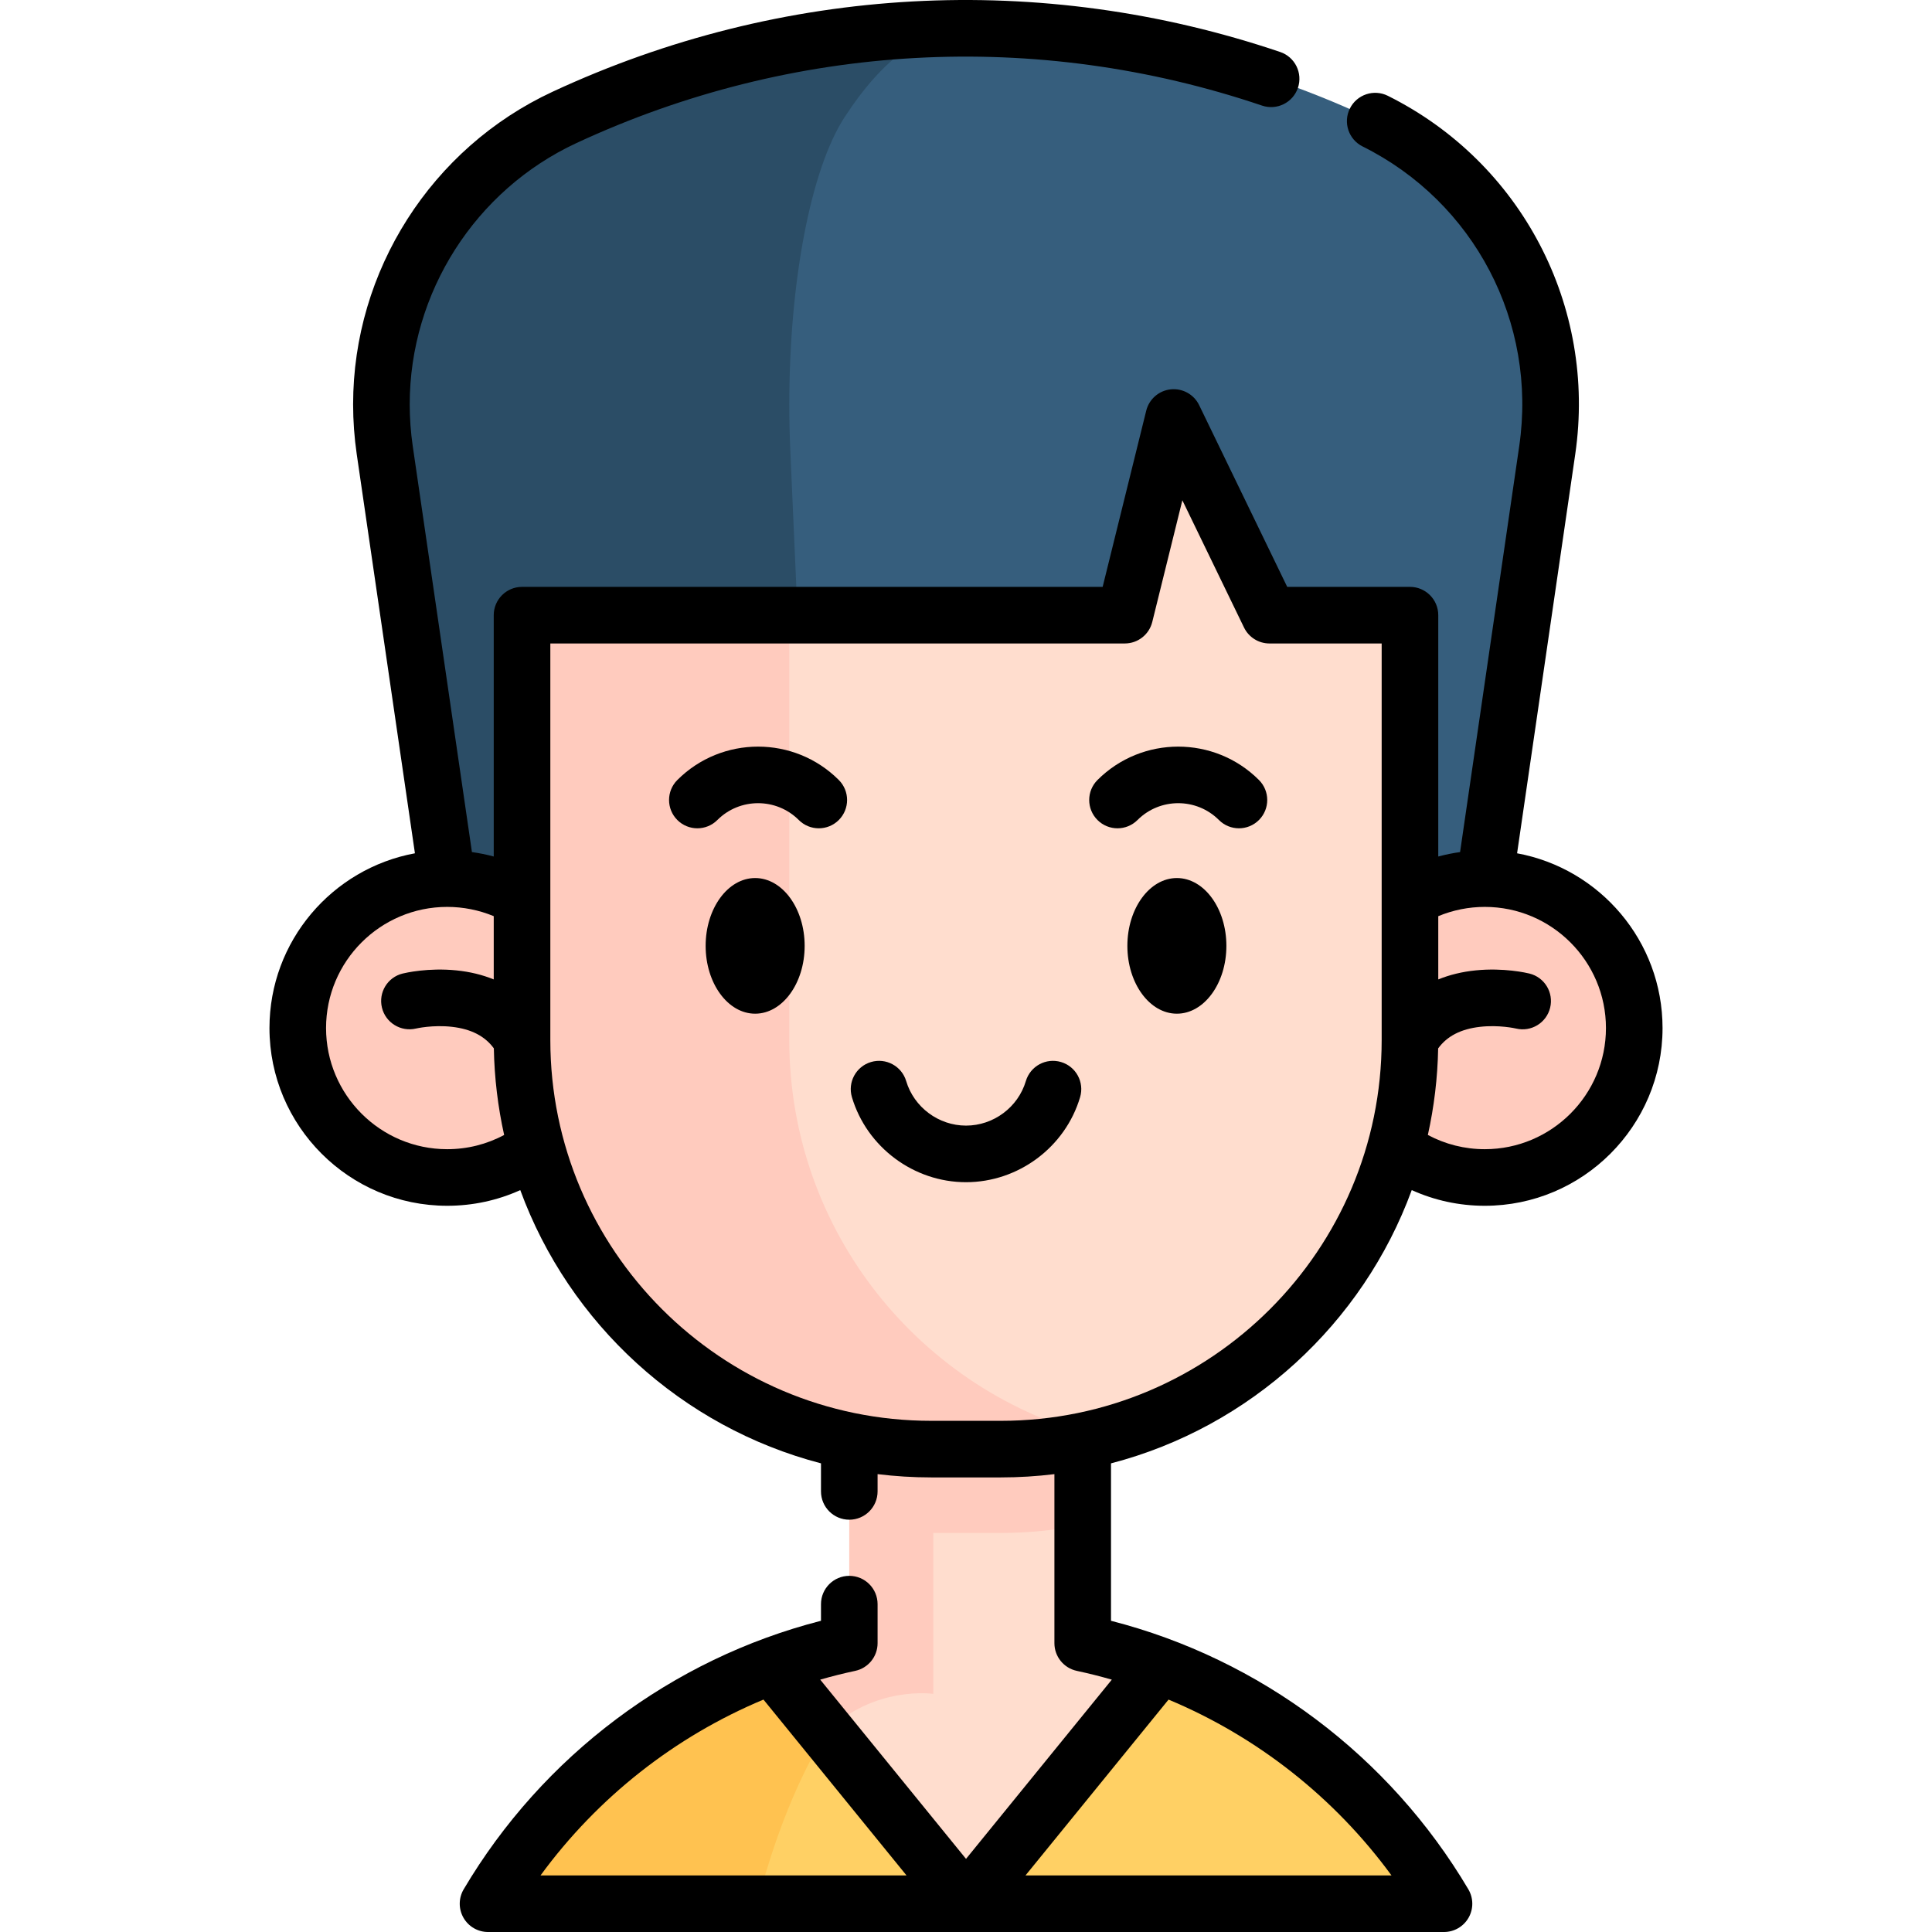 <svg id="Capa_1" enable-background="new 0 0 511.915 511.915" height="512" viewBox="0 0 511.915 511.915" width="512" xmlns="http://www.w3.org/2000/svg"><g><g><path d="m307.295 441.394c31.754 11.827 58.318 34.313 75.352 63.106h-253.379c17.035-28.795 43.601-51.281 75.358-63.108" fill="#ffd064"/><path d="m233.539 441.395c-13.869 11.829-25.478 34.307-32.917 63.105h-71.354c17.039-28.798 43.606-51.276 75.364-63.105z" fill="#ffc250"/><path d="m307.298 441.395-51.335 63.105-37.007-45.486-14.329-17.618c6.59-2.46 13.399-4.45 20.398-5.95v-53.615h61.875v53.615c6.999 1.5 13.809 3.49 20.398 5.949z" fill="#ffddce"/><path d="m225.025 381.831v41.326 12.289c-6.999 1.5-13.809 3.49-20.398 5.95l14.329 17.618c12.519-12.509 28.338-10.199 28.338-10.199v-42.636h17.908c7.429 0 14.689-.75 21.698-2.17v-22.178z" fill="#ffcbbe"/><path d="m393.467 232.792 16.554-113.586c5.348-36.694-14.027-72.546-47.653-88.178l-.005-.002c-67.472-31.367-145.346-31.366-212.818.002-33.625 15.632-53 51.484-47.652 88.178l16.554 113.587" fill="#365e7d"/><path d="m255.956 7.5c-10.979 0-21.958 7.849-32.157 23.528-9.039 13.909-14.659 43.806-14.659 76.073 0 4.01.08 8.059.26 12.109l5.01 113.58h-95.962l-16.549-113.58c-.59-4.07-.88-8.119-.88-12.139 0-32.247 18.628-62.135 48.526-76.043 33.737-15.679 70.074-23.528 106.411-23.528z" fill="#2b4d66"/><g fill="#ffcbbe"><circle cx="118.45" cy="272.406" r="39.61"/><circle cx="393.472" cy="272.406" r="39.61"/></g><path d="m336.397 162.969-25.388-52.396-12.958 52.396h-159.765v112.608c0 59.887 48.548 108.435 108.435 108.435h18.48c59.887 0 108.435-48.548 108.435-108.435v-112.608z" fill="#ffddce"/><path d="m291.397 380.823c-8.379 2.09-17.158 3.19-26.188 3.19h-18.488c-59.885 0-108.431-48.546-108.431-108.431v-112.61h70.844v112.61c0 50.855 35.017 93.542 82.263 105.241z" fill="#ffcbbe"/></g><g><path d="m401.978 226.095 15.41-105.759c5.709-39.165-14.249-77.325-49.662-94.954-3.71-1.845-8.208-.336-10.053 3.37-1.845 3.707-.337 8.208 3.37 10.053 29.599 14.735 46.279 46.63 41.507 79.368l-15.678 107.597c-1.951.274-3.882.662-5.78 1.176v-63.946c0-4.141-3.356-7.498-7.498-7.498h-32.525l-23.332-48.15c-1.376-2.842-4.388-4.514-7.528-4.187-3.141.329-5.739 2.591-6.497 5.657l-11.546 46.681h-153.844c-4.141 0-7.498 3.357-7.498 7.498v63.946c-1.896-.513-3.826-.901-5.776-1.175l-15.688-107.595c-.532-3.662-.801-7.375-.801-11.038 0-29.585 17.344-56.762 44.188-69.236 57.303-26.64 121.816-30.163 181.655-9.923 3.923 1.326 8.177-.777 9.505-4.7 1.327-3.923-.777-8.178-4.7-9.504-63.507-21.481-131.972-17.742-192.782 10.529-32.111 14.923-52.861 47.438-52.861 82.834 0 4.382.322 8.821.958 13.198l15.42 105.758c-21.897 4.035-38.542 23.255-38.542 46.302 0 25.968 21.126 47.095 47.094 47.095 6.778 0 13.332-1.424 19.362-4.153 12.979 35.419 42.781 62.793 79.678 72.401v7.435c0 4.141 3.356 7.498 7.498 7.498 4.141 0 7.498-3.357 7.498-7.498v-4.579c4.655.571 9.393.871 14.199.871h18.472c4.801 0 9.533-.299 14.183-.869v44.794c0 3.536 2.471 6.592 5.93 7.332 3.128.669 6.224 1.446 9.282 2.327l-38.633 47.488-38.634-47.491c3.055-.879 6.147-1.656 9.271-2.324 3.459-.74 5.93-3.795 5.93-7.332v-10.346c0-4.141-3.356-7.498-7.498-7.498-4.141 0-7.498 3.357-7.498 7.498v4.408c-39.486 10.114-73.751 35.784-94.674 71.148-1.371 2.318-1.394 5.193-.06 7.532s3.82 3.783 6.512 3.783h253.297c2.692 0 5.179-1.444 6.513-3.783 1.335-2.339 1.311-5.214-.06-7.532-20.922-35.364-55.192-61.033-94.685-71.148v-41.709c36.901-9.605 66.707-36.983 79.687-72.408 6.036 2.731 12.589 4.156 19.359 4.156 25.968 0 47.095-21.127 47.095-47.095-.001-23.047-16.645-42.266-38.54-46.303zm-199.684 224.236 37.902 46.59h-96.972c15.119-20.676 35.633-36.801 59.07-46.59zm166.402 46.589h-96.97l37.899-46.586c23.439 9.79 43.953 25.914 59.071 46.586zm-250.204-192.424c-17.699 0-32.099-14.4-32.099-32.1s14.4-32.099 32.099-32.099c4.248 0 8.443.842 12.332 2.455v16.76c-3.001-1.222-6.313-2.034-9.918-2.396-7.446-.748-13.55.674-14.222.839-4.007.984-6.449 5.017-5.485 9.029.965 4.013 5.011 6.487 9.025 5.542.043-.011 4.469-1.032 9.541-.451 5.068.58 8.712 2.452 11.086 5.703.148 7.865 1.083 15.539 2.73 22.949-4.611 2.47-9.745 3.769-15.089 3.769zm146.707 71.974h-18.472c-55.641 0-100.907-45.262-100.907-100.897v-105.076h152.215c3.447 0 6.451-2.351 7.278-5.697l7.975-32.242 16.335 33.712c1.253 2.586 3.874 4.228 6.747 4.228h29.727v105.076c-.001 55.634-45.263 100.896-100.898 100.896zm128.223-71.974c-5.333 0-10.466-1.3-15.088-3.772 1.645-7.406 2.58-15.076 2.729-22.936 2.374-3.257 6.02-5.132 11.093-5.713 5.007-.574 9.388.416 9.538.451 4.005.967 8.053-1.491 9.038-5.502.987-4.022-1.473-8.082-5.495-9.069-.67-.165-6.769-1.587-14.222-.839-3.607.362-6.921 1.175-9.923 2.399v-16.759c3.889-1.616 8.084-2.459 12.331-2.459 17.7 0 32.1 14.4 32.1 32.099s-14.401 32.1-32.101 32.1z"/><path d="m200.088 232.651c-7.233 0-13.117 8.062-13.117 17.971 0 9.91 5.884 17.972 13.117 17.972s13.118-8.062 13.118-17.972c0-9.909-5.885-17.971-13.118-17.971z"/><path d="m311.833 232.651c-7.233 0-13.117 8.062-13.117 17.971 0 9.91 5.884 17.972 13.117 17.972s13.118-8.062 13.118-17.972c0-9.909-5.885-17.971-13.118-17.971z"/><path d="m179.474 206.674c-2.929 2.928-2.929 7.675-.001 10.603s7.675 2.928 10.603 0c5.949-5.948 15.626-5.948 21.575 0 1.463 1.464 3.383 2.196 5.301 2.196s3.838-.732 5.302-2.196c2.928-2.928 2.928-7.675-.001-10.603-11.793-11.793-30.986-11.793-42.779 0z"/><path d="m290.799 206.674c-2.929 2.928-2.929 7.675-.001 10.603s7.675 2.928 10.603 0c5.949-5.948 15.626-5.948 21.575 0 1.463 1.464 3.383 2.196 5.301 2.196s3.838-.732 5.302-2.196c2.928-2.928 2.928-7.675-.001-10.603-11.793-11.793-30.986-11.793-42.779 0z"/><path d="m281.136 281.4c-3.967-1.178-8.142 1.084-9.321 5.053-2.063 6.945-8.582 11.796-15.854 11.796-7.263 0-13.784-4.854-15.856-11.804-1.184-3.969-5.363-6.225-9.328-5.042-3.967 1.183-6.225 5.36-5.042 9.327 3.954 13.256 16.383 22.514 30.226 22.514 13.861 0 26.291-9.262 30.228-22.522 1.179-3.97-1.084-8.143-5.053-9.322z"/></g></g></svg>
